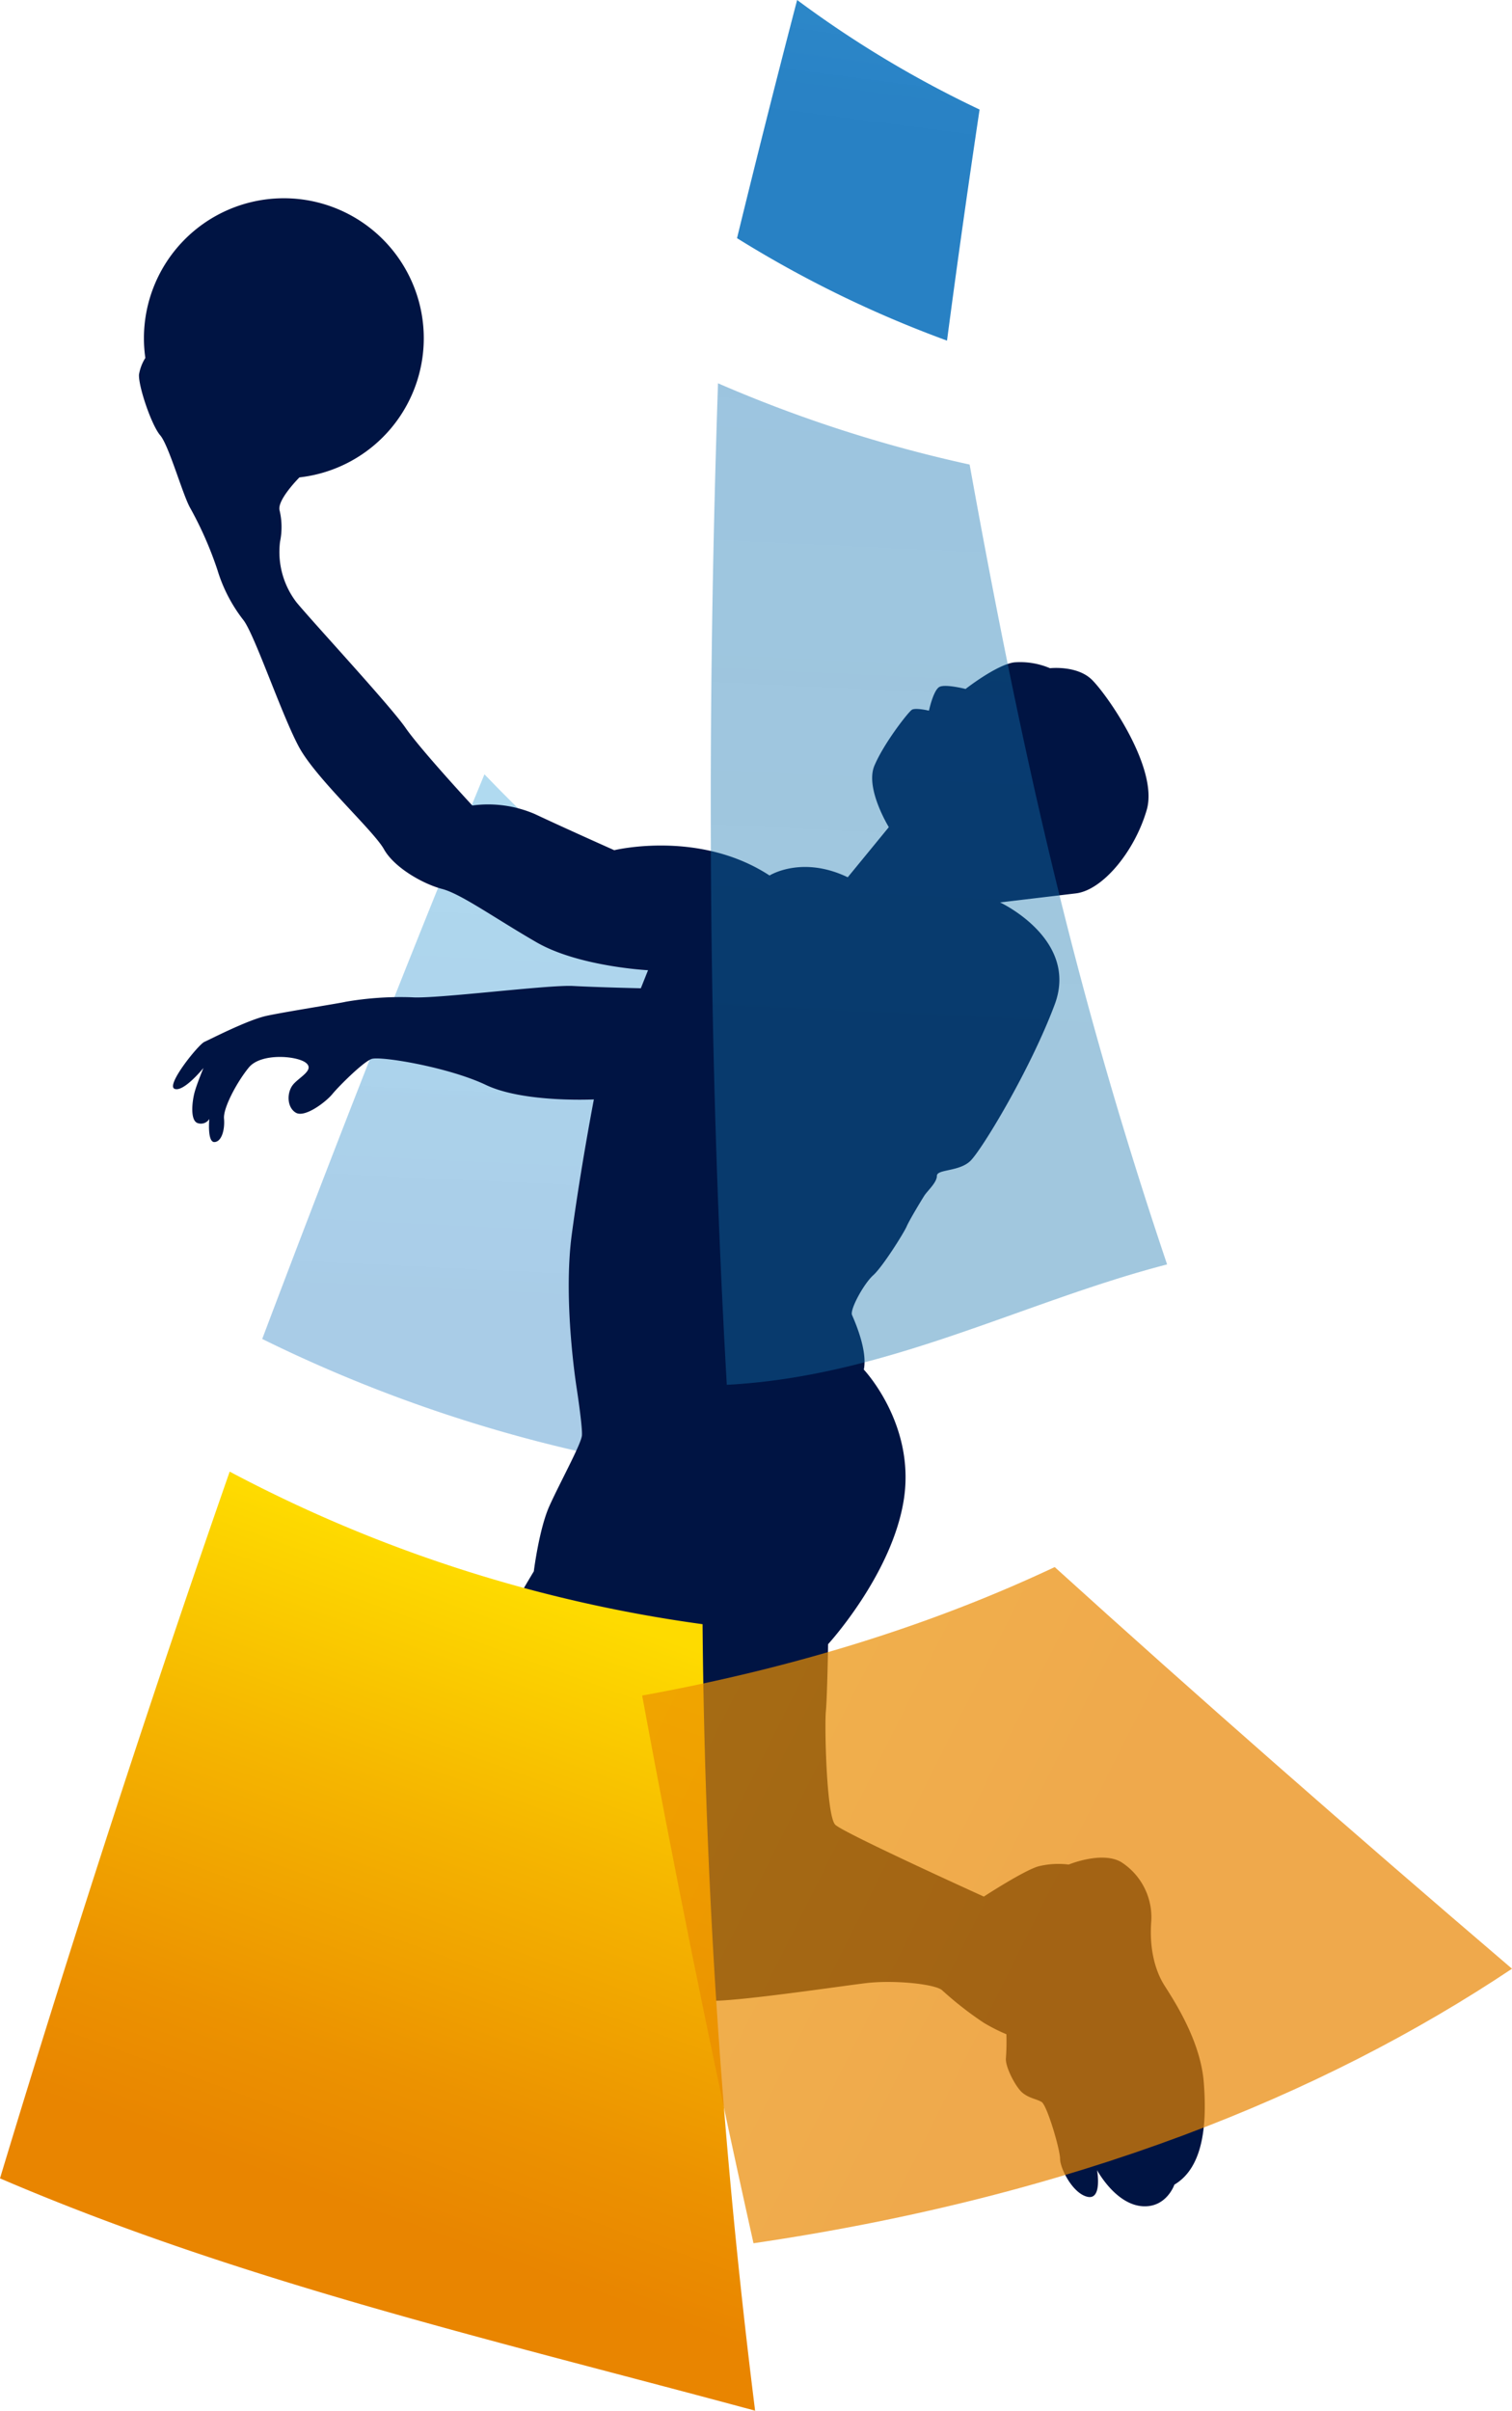 <svg xmlns="http://www.w3.org/2000/svg" xmlns:xlink="http://www.w3.org/1999/xlink" viewBox="0 0 290.04 462.15"><defs><style>.cls-1{isolation:isolate;}.cls-2{opacity:0.4;mix-blend-mode:screen;fill:url(#linear-gradient);}.cls-3{fill:#001443;}.cls-4,.cls-5,.cls-6,.cls-7{mix-blend-mode:multiply;}.cls-4{fill:url(#linear-gradient-2);}.cls-5{opacity:0.5;fill:url(#linear-gradient-3);}.cls-6{fill:url(#linear-gradient-4);}.cls-7{opacity:0.7;fill:url(#linear-gradient-5);}</style><linearGradient id="linear-gradient" x1="1500.94" y1="-986.86" x2="1707.66" y2="-986.86" gradientTransform="translate(1015.86 1827.79) rotate(-87.3)" gradientUnits="userSpaceOnUse"><stop offset="0.16" stop-color="#1173be" stop-opacity="0.9"/><stop offset="1" stop-color="#17a8e2" stop-opacity="0.8"/></linearGradient><linearGradient id="linear-gradient-2" x1="715.58" y1="2432.99" x2="862.22" y2="2432.99" gradientTransform="matrix(0.34, -0.94, -0.94, -0.34, 2110.27, 1947.62)" gradientUnits="userSpaceOnUse"><stop offset="0.16" stop-color="#e98500"/><stop offset="0.34" stop-color="#ec9200"/><stop offset="0.68" stop-color="#f5b500"/><stop offset="1" stop-color="#fedb00"/></linearGradient><linearGradient id="linear-gradient-3" x1="1519.26" y1="-912.87" x2="1933.42" y2="-912.87" gradientTransform="translate(1015.86 1827.79) rotate(-87.3)" gradientUnits="userSpaceOnUse"><stop offset="0.16" stop-color="#1374ad" stop-opacity="0.8"/><stop offset="1" stop-color="#1173be" stop-opacity="0.9"/></linearGradient><linearGradient id="linear-gradient-4" x1="1668.94" y1="-970.77" x2="1908.68" y2="-970.77" gradientTransform="matrix(0.13, -0.99, 0.99, 0.13, 913.54, 1840.64)" xlink:href="#linear-gradient"/><linearGradient id="linear-gradient-5" x1="3664.68" y1="-1003.27" x2="4176.06" y2="-1003.27" gradientTransform="translate(3996.68 1161.91) rotate(-153.34)" xlink:href="#linear-gradient-2"/></defs><g class="cls-1"><g id="Capa_2" data-name="Capa 2"><g id="Capa_1-2" data-name="Capa 1"><path class="cls-2" d="M50.3,256.69a276.39,276.39,0,0,0,101.94,27.74c.83-29.36,2.35-58.28,4.4-86.61-21.41-11.68-42.89-27.68-63.71-49.38Q72.34,198.32,50.3,256.69Z"/><path class="cls-3" d="M223.44,380.74c-2.17-3.38-2.95-7.88-2.6-12.38A12.55,12.55,0,0,0,215,356.93c-3.72-2.08-10,.52-10,.52a16,16,0,0,0-5.8.34c-2.77.78-10.48,5.8-10.48,5.8s-26.75-12.12-28.48-13.76-2.08-19.13-1.82-21.73.43-12.9.43-12.9,12.39-13.5,14.55-27.88-7.7-24.76-7.7-24.76c.77-3.72-1.82-9.43-2.26-10.47s2.26-6,4.07-7.62,5.89-8.14,6.41-9.35,2.77-4.93,3.38-5.89,2.42-2.51,2.42-3.81,4.24-.77,6.41-2.85,11.51-17.49,16.19-30S191.84,173,191.84,173l14.54-1.73c5.11-.61,11.26-8,13.59-16s-7.7-22.24-10.56-25-8-2.17-8-2.17a14.57,14.57,0,0,0-6.84-1.12c-3.38.43-9.35,5.1-9.35,5.1s-3.72-.95-4.94-.43-2.08,4.59-2.08,4.59-2.59-.61-3.28-.17-5.37,6.4-7.19,10.73,2.77,11.77,2.77,11.77l-7.88,9.61c-8.83-4.24-15-.34-15-.34-13.51-8.83-29.79-4.85-29.79-4.85s-9.52-4.24-15.23-6.93a22.66,22.66,0,0,0-12-1.64s-9.87-10.65-12.81-14.89-17.23-19.65-20.87-24a15.85,15.85,0,0,1-3.2-11.69,13.87,13.87,0,0,0-.09-6c-.52-2,3.81-6.32,3.81-6.32h0A26.84,26.84,0,1,0,27.61,64.83a26.32,26.32,0,0,0,.27,3.79,8.59,8.59,0,0,0-1.22,3.22c-.09,2.34,2.42,9.7,4.07,11.61S35,94.7,36.44,97.3a69.71,69.71,0,0,1,5.28,12,29.43,29.43,0,0,0,5,9.61c2.17,2.86,7.36,18.27,10.65,24.33s14.29,16,16.28,19.56,7.53,6.67,11.16,7.62,10,5.54,18.1,10.22S124.31,186,124.31,186l-1.38,3.46s-8.23-.18-13-.44-26.4,2.52-30.91,2.17a61.86,61.86,0,0,0-12.72.86c-1,.26-11.52,1.91-15.15,2.69s-10.82,4.5-11.95,5-7.45,8.31-5.71,9,5.54-4,5.54-4-1.3,3.12-1.73,4.76-.87,5.28.6,5.8a1.9,1.9,0,0,0,2.25-.78s-.43,4.5,1,4.42,2-2.51,1.82-4.5,2.42-6.93,4.76-9.79,9.35-2.25,11-.86-1.47,2.77-2.59,4.24-1.13,4.24.6,5.28,5.8-2.08,7-3.55,5.88-6.15,7.53-6.75S86,204.56,93.23,208s20.69,2.77,20.69,2.77-2.51,13-4.24,25.89.95,29.52.95,29.52,1.13,7.36,1,9-4.24,9.09-6.23,13.51-3,12.55-3,12.55-3.2,5.28-4.16,7.27-5.71,21-7,28.83-2,26.67-2.68,29.09,1.55,5.37,1.55,5.37,1,8.05,8.32,11.17c5.44,2.33,32.46.78,38.78.6s23.2-2.68,28.74-3.37,13.59.17,14.81,1.38a66.47,66.47,0,0,0,7.87,6.15,33.06,33.06,0,0,0,4.42,2.25,44.15,44.15,0,0,1-.09,4.59c-.17,1.64,1.91,5.62,3.21,6.66s2.59,1.13,3.63,1.73,3.55,9.09,3.55,10.91,2.43,6.67,5.28,7.28,1.82-5.11,1.82-5.11,3.55,6.66,8.83,6.92c4.52.22,6-4.15,6-4.15,5.72-3.38,6.24-12,5.63-19.65S225.6,384.11,223.44,380.74Z"/><path class="cls-4" d="M144.85,462.15C96,448.93,46.46,437.56,0,417.61,14.69,369,29.53,323.76,44.06,282.12a271.69,271.69,0,0,0,90.71,29.25A1296.78,1296.78,0,0,0,144.85,462.15Z"/><path class="cls-5" d="M139.42,265.48c-3.72-64.62-3.79-129.08-1.69-192A261.41,261.41,0,0,0,186,89.06c10.36,57.43,20.77,102.62,37.88,153.34C196.25,249.53,170.06,263.88,139.42,265.48Z"/><path class="cls-6" d="M141.38,45.66Q147.08,22.31,152.91,0a206.75,206.75,0,0,0,35,21q-3.28,21.83-6.25,44.3A217.65,217.65,0,0,1,141.38,45.66Z"/><path class="cls-7" d="M144.54,430.05c-8.65-38.77-15.53-73.44-21.36-105,30.57-5.54,56.74-14.08,79.14-24.63q40.31,36.51,87.72,77C253.71,401.68,206.17,421,144.54,430.05Z"/></g></g></g></svg>
